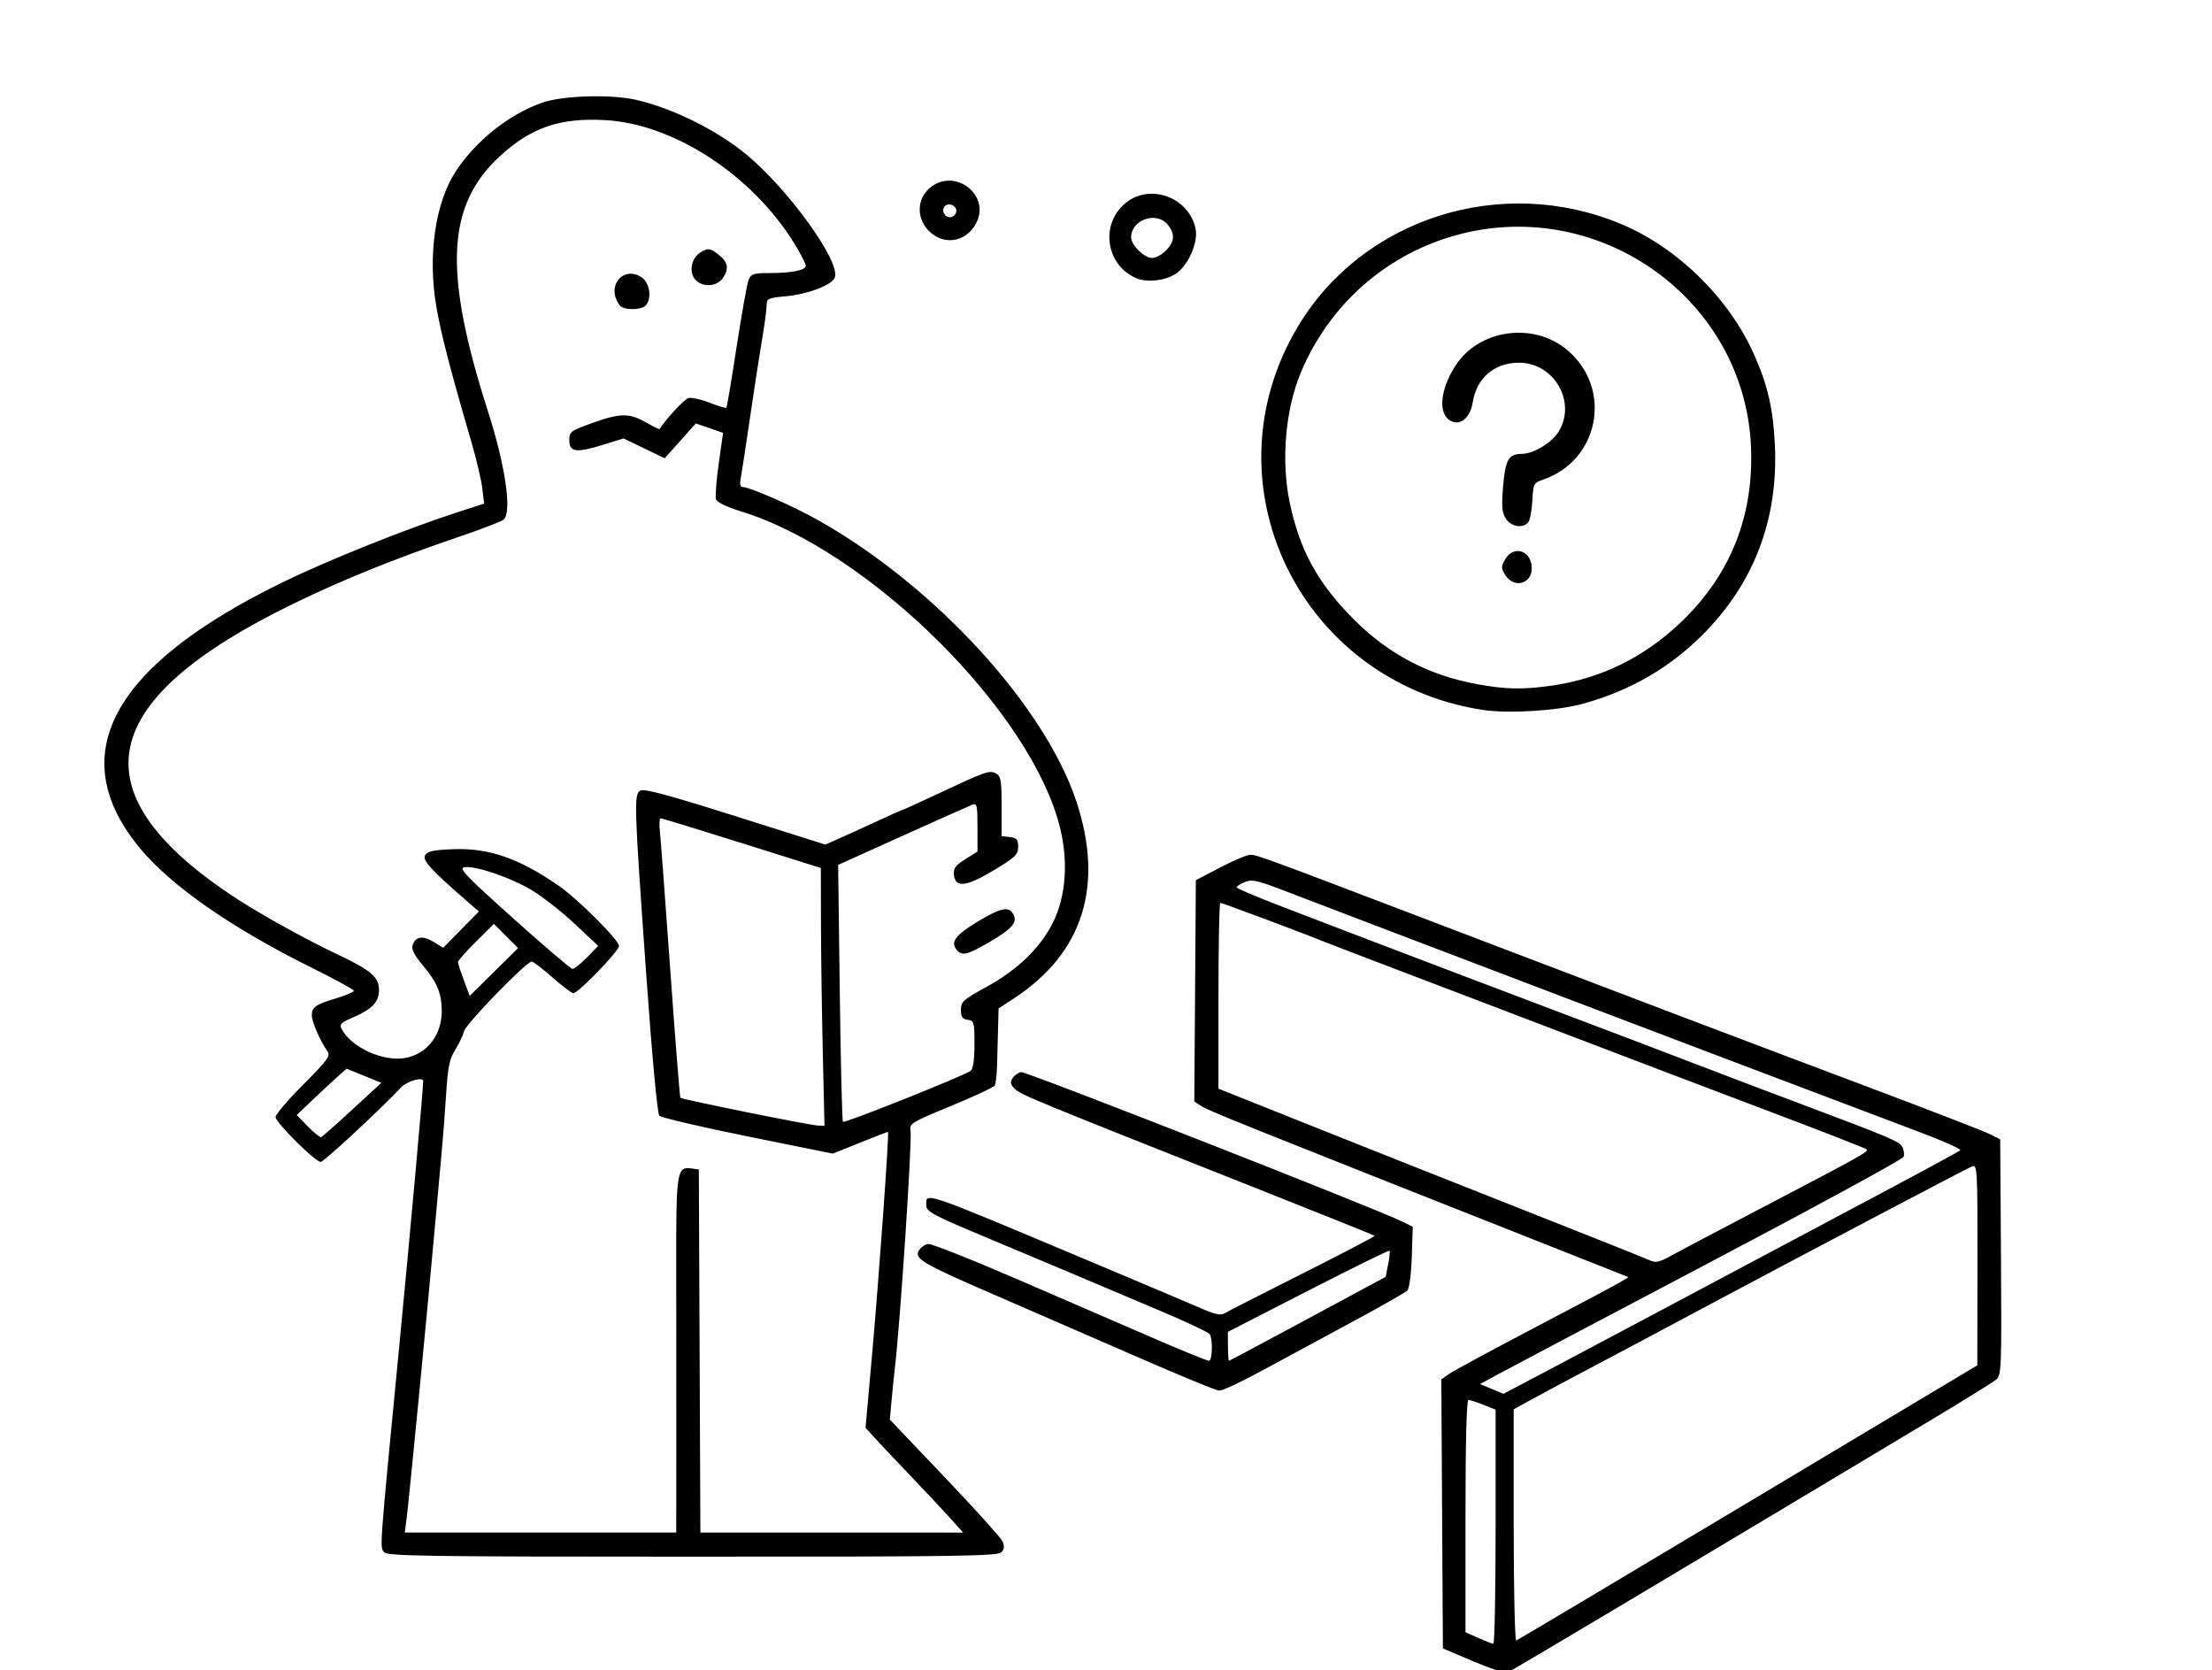<?xml version="1.0" encoding="UTF-8" standalone="no"?>
<!-- Created with Inkscape (http://www.inkscape.org/) -->

<svg
   xmlns:dc="http://purl.org/dc/elements/1.1/"
   xmlns:cc="http://creativecommons.org/ns#"
   xmlns:rdf="http://www.w3.org/1999/02/22-rdf-syntax-ns#"
   xmlns:svg="http://www.w3.org/2000/svg"
   xmlns="http://www.w3.org/2000/svg"
   xmlns:sodipodi="http://sodipodi.sourceforge.net/DTD/sodipodi-0.dtd"
   xmlns:inkscape="http://www.inkscape.org/namespaces/inkscape"
   width="734.286"
   height="554.286"
   id="svg3939"
   version="1.1"
   inkscape:version="0.48.4 r9939"
   sodipodi:docname="New document 14">
  <defs
     id="defs3941">
    <clipPath
       clipPathUnits="userSpaceOnUse"
       id="clipPath3922">
      <rect
         style="fill:#000000;fill-opacity:1;stroke:#000000;stroke-width:3;stroke-miterlimit:4;stroke-opacity:1;stroke-dasharray:none"
         id="rect3924"
         width="734.286"
         height="554.286"
         x="-1671.429"
         y="-687.638" />
    </clipPath>
  </defs>
  <sodipodi:namedview
     id="base"
     pagecolor="#ffffff"
     bordercolor="#666666"
     borderopacity="1.0"
     inkscape:pageopacity="0.0"
     inkscape:pageshadow="2"
     inkscape:zoom="0.35"
     inkscape:cx="367.14289"
     inkscape:cy="277.14286"
     inkscape:document-units="px"
     inkscape:current-layer="layer1"
     showgrid="false"
     fit-margin-top="0"
     fit-margin-left="0"
     fit-margin-right="0"
     fit-margin-bottom="0"
     inkscape:window-width="1920"
     inkscape:window-height="1056"
     inkscape:window-x="0"
     inkscape:window-y="24"
     inkscape:window-maximized="1" />
  <g
     inkscape:label="Layer 1"
     inkscape:groupmode="layer"
     id="layer1"
     transform="translate(-7.857,-255.219)">
    <path
       transform="translate(1679.286,942.857)"
       style="fill:#000000"
       d="m 11.866,-81.482 c -0.173,-0.146 -90.765,-0.552 -201.315,-0.903 -110.55,-0.351 -230.475,-0.859 -266.5,-1.129 -36.025,-0.27 -139.75,-0.72 -230.5,-0.999 -176.521,-0.544 -335.319,-1.203 -482,-1.998 -50.05,-0.272 -161.65,-0.725 -248,-1.007 -250.727,-0.82 -327.043,-1.421 -332.812,-2.621 -15.433,-3.21 -30.593,-15.821 -37.713,-31.373 -5.296,-11.566 -5.303,-11.721 -4.619,-95 0.348,-42.35 0.875,-154.85 1.171,-250 0.613,-196.864 0.823,-212.688 2.934,-220.492 4.873,-18.02 18.904,-33.172 36.272,-39.171 l 6.766,-2.337 61.5,0.022 c 100.155,0.036 492.696,1.508 529,1.983 18.425,0.241 112.25,0.682 208.5,0.98 96.25,0.298 198.4,0.754 227,1.014 28.6,0.26 138.175,0.707 243.5,0.994 105.325,0.286 221.65,0.739 258.5,1.007 36.85,0.267 142.375,0.736 234.5,1.042 180.569,0.599 203.701,0.883 210.843,2.588 20.207,4.824 37.128,21.685 41.746,41.598 1.401,6.041 1.5,33.742 0.967,271.25 -0.326,145.487 -0.833,268.231 -1.127,272.765 -0.527,8.146 -2.547,15.707 -5.97,22.344 -7.053,13.672 -22.6,25.63 -37.476,28.824 -4.035,0.866 -33.143,1.139 -110.168,1.031 -57.577,-0.081 -104.827,-0.266 -105,-0.411 z m 221.965,-5.723 c 18.163,-7.786 30.492,-23.38 33.052,-41.808 1.492,-10.735 2.654,-538.501 1.202,-546 -1.627,-8.405 -7.053,-18.826 -13.335,-25.612 -5.859,-6.328 -13.33,-10.957 -23.424,-14.513 -7.383,-2.601 -4.904,-2.564 -224.775,-3.315 -95.15,-0.325 -198.425,-0.802 -229.5,-1.062 -31.075,-0.259 -138.175,-0.708 -238,-0.997 -99.825,-0.289 -216.375,-0.74 -259,-1.001 -42.625,-0.262 -141.4,-0.712 -219.5,-1.002 -78.1,-0.289 -176.425,-0.738 -218.5,-0.998 -96.894,-0.597 -353.609,-1.551 -486,-1.806 l -101.5,-0.195 -7.338,3.23 c -13.293,5.85 -21.939,13.912 -28.122,26.218 -3.902,7.767 -5.015,14.084 -5.54,31.453 -0.251,8.305 -0.694,93.849 -0.984,190.099 -0.29,96.25 -0.812,211.225 -1.159,255.5 -0.566,72.099 -0.464,81.15 0.978,86.725 5.018,19.393 20.639,35.124 38.956,39.228 5.878,1.317 79.284,1.906 317.709,2.547 106.975,0.288 220.375,0.739 252,1.004 31.625,0.265 130.85,0.709 220.5,0.987 162.661,0.505 299.91,1.079 480.5,2.007 52.525,0.27 183.025,0.778 290,1.129 106.975,0.351 194.631,0.747 194.79,0.879 0.16,0.132 49.885,0.185 110.5,0.117 l 110.21,-0.124 6.28,-2.692 z m -779.794,-44.632 c -4.683,-2.022 -9.07,-4.04 -9.75,-4.485 -0.951,-0.622 -1.236,-11.055 -1.236,-45.182 l 0,-44.373 2.75,-1.887 c 1.512,-1.038 6.35,-3.744 10.75,-6.014 23.237,-11.989 46.633,-25.019 46.337,-25.808 -0.185,-0.493 -9.562,-4.546 -20.837,-9.007 -57.025,-22.561 -88.008,-34.793 -102.5,-40.464 -8.8,-3.444 -16.568,-6.702 -17.262,-7.241 -0.984,-0.764 -1.204,-9.148 -1,-38.097 l 0.262,-37.118 8,-4.216 c 4.4,-2.319 8.658,-4.231 9.463,-4.25 1.299,-0.03 65.231,24.067 179.537,67.673 20.9,7.973 43.85,16.715 51,19.427 7.15,2.712 14.012,5.357 15.25,5.877 2.658,1.117 2.457,-2.567 2.477,45.332 0.012,28.266 -0.244,35.076 -1.356,36.075 -0.754,0.677 -6.771,4.422 -13.371,8.322 -13.448,7.946 -33.66,20.065 -101.872,61.078 -25.779,15.5 -47.154,28.149 -47.5,28.109 -0.345,-0.041 -4.46,-1.728 -9.142,-3.75 z m 6.064,-14.426 c 0.028,-4.537 0.275,-22.018 0.549,-38.846 l 0.499,-30.595 -4.609,-1.76 c -2.535,-0.968 -4.799,-1.571 -5.03,-1.34 -0.467,0.467 -0.716,76.876 -0.251,77.318 0.479,0.457 7.229,3.303 8.043,3.392 0.412,0.045 0.773,-3.631 0.8,-8.168 z m 47.954,-17.324 c 21.723,-13.104 55.696,-33.561 75.496,-45.46 l 36,-21.635 0.168,-33.165 c 0.115,-22.672 -0.165,-33.165 -0.885,-33.165 -0.579,0 -10.105,4.89 -21.168,10.866 -11.063,5.976 -34.74,18.638 -52.615,28.138 -17.875,9.5 -34.75,18.493 -37.5,19.985 -16.434,8.918 -33.524,18.07 -36.86,19.738 l -3.861,1.93 -0.448,38.801 c -0.367,31.764 -0.21,38.71 0.865,38.297 0.722,-0.277 19.086,-11.225 40.809,-24.329 z m -6.051,-78.1 c 20.1,-10.769 39.696,-21.265 43.546,-23.325 3.85,-2.06 14.425,-7.718 23.5,-12.574 9.075,-4.856 20.1,-10.78 24.5,-13.166 4.4,-2.386 10.812,-5.767 14.25,-7.514 3.438,-1.747 6.25,-3.45 6.25,-3.785 0,-0.577 -48.305,-19.239 -125.5,-48.484 -19.25,-7.293 -48.275,-18.307 -64.5,-24.476 -48.65,-18.497 -44.106,-17.026 -47.35,-15.326 -1.554,0.814 -2.674,1.624 -2.488,1.799 0.186,0.175 20.813,8.066 45.838,17.536 47.875,18.116 104.617,39.692 146.5,55.704 13.75,5.257 25.788,10.241 26.75,11.077 2.046,1.776 2.277,4.538 0.5,5.973 -1.02,0.824 -41.57,22.558 -85.75,45.961 -15.677,8.305 -51.496,27.545 -51.866,27.861 -0.772,0.658 6.44,3.225 7.82,2.784 0.8,-0.256 17.9,-9.276 38,-20.045 z m 26.094,-30.115 c 6.901,-3.691 22.294,-11.884 34.206,-18.206 11.912,-6.322 21.34,-11.78 20.952,-12.13 -0.388,-0.35 -10.381,-4.331 -22.206,-8.847 -11.825,-4.516 -24.2,-9.257 -27.5,-10.536 -8.086,-3.133 -42.834,-16.34 -71,-26.984 -25.399,-9.599 -51.232,-19.405 -76.736,-29.129 -9.205,-3.509 -16.896,-6.381 -17.092,-6.381 -0.196,0 -0.385,13.98 -0.42,31.067 -0.057,28.045 0.097,31.125 1.592,31.662 5.113,1.837 111.112,43.72 128.656,50.835 7.15,2.9 13.9,5.292 15,5.315 1.1,0.024 7.647,-2.977 14.548,-6.669 z m -710.548,135.491 -10,-4.259 -0.26,-44.647 -0.26,-44.647 2.76,-1.904 c 1.518,-1.047 14.235,-7.915 28.26,-15.262 14.025,-7.347 26.768,-14.12 28.317,-15.052 l 2.817,-1.694 -18.317,-7.245 c -112.798,-44.614 -120.998,-47.904 -123.579,-49.585 l -2.262,-1.473 0.262,-36.719 0.262,-36.719 8,-4.182 c 4.4,-2.3 8.905,-4.213 10.011,-4.25 2.087,-0.07 4.193,0.704 64.489,23.711 61.908,23.622 100.95,38.432 140,53.108 20.625,7.751 39.075,14.886 41,15.855 l 3.5,1.762 0.262,39.083 c 0.243,36.271 0.135,39.192 -1.5,40.592 -0.969,0.83 -10.761,6.902 -21.762,13.495 -85.298,51.12 -139.325,83.318 -140.55,83.763 -0.797,0.289 -5.95,-1.39 -11.45,-3.733 z m 7.5,-44.594 0,-38.891 -4.02,-1.609 c -2.211,-0.885 -4.461,-1.609 -5,-1.609 -0.623,0 -0.98,14.044 -0.98,38.541 l 0,38.541 4.25,1.888 c 2.337,1.039 4.588,1.92 5,1.959 0.412,0.039 0.75,-17.43 0.75,-38.821 z m 83.814,-8.109 76.091,-45.5 0.047,-33.357 c 0.045,-31.362 -0.057,-33.318 -1.703,-32.703 -1.639,0.613 -61.269,32.015 -91.25,48.054 -13.722,7.341 -24.03,12.821 -39.75,21.132 -4.812,2.544 -11.562,6.166 -15,8.049 l -6.25,3.423 0,38.534 c 0,21.194 0.388,38.384 0.862,38.201 0.474,-0.183 35.103,-20.808 76.953,-45.833 z m -29.195,-63.597 c 28.534,-15.178 62.455,-33.219 75.38,-40.09 12.925,-6.871 23.829,-12.805 24.232,-13.185 0.403,-0.381 -5.672,-3.099 -13.5,-6.041 -18.789,-7.061 -92.104,-34.831 -111.732,-42.321 -32.522,-12.411 -50.149,-19.121 -69,-26.268 -10.725,-4.066 -24.225,-9.221 -30,-11.455 -9.084,-3.514 -10.871,-3.91 -13.25,-2.931 -1.512,0.622 -2.742,1.414 -2.732,1.759 0.01,0.346 6.872,3.253 15.25,6.461 8.378,3.208 18.607,7.127 22.732,8.709 15.01,5.756 50.986,19.417 71,26.96 11.275,4.249 29.95,11.35 41.5,15.778 11.55,4.429 28.2,10.752 37,14.052 29.463,11.049 32.525,12.345 33.511,14.189 0.54,1.009 0.73,2.492 0.421,3.295 -0.308,0.803 -29.669,16.787 -65.246,35.52 -35.577,18.733 -67.082,35.371 -70.011,36.975 l -5.325,2.915 3.825,1.586 c 2.104,0.872 3.88,1.609 3.946,1.637 0.066,0.028 23.466,-12.367 52,-27.545 z m 31.38,-32.924 c 35.535,-18.587 37.953,-19.928 37.206,-20.641 -0.388,-0.37 -15.781,-6.366 -34.206,-13.324 -18.425,-6.958 -42.725,-16.186 -54,-20.507 -11.275,-4.321 -36.025,-13.757 -55,-20.968 -18.975,-7.211 -35.572,-13.563 -36.883,-14.114 -4.793,-2.017 -33.914,-12.925 -34.506,-12.925 -0.336,0 -0.611,13.88 -0.611,30.844 l 0,30.844 32.75,13.069 c 18.012,7.188 49.4,19.637 69.75,27.664 20.35,8.027 38.35,15.204 40,15.949 2.748,1.241 3.42,1.124 8,-1.384 2.75,-1.506 15.125,-8.034 27.5,-14.507 z m 1006,122.899 c -15.94,-3.129 -28.461,-9 -35.845,-16.808 -4.102,-4.337 -6.309,-5.717 -12.806,-8.005 -12.822,-4.516 -19.264,-8.41 -27.349,-16.532 -14.094,-14.157 -18.989,-29.032 -20.533,-62.391 -1.23,-26.582 -2.542,-39.683 -4.911,-49.018 -1.336,-5.265 -2.872,-10.366 -3.414,-11.335 -0.879,-1.57 -1.041,-1.492 -1.495,0.724 -0.28,1.367 -1.249,9.011 -2.154,16.986 -2.83,24.935 -7.963,56.962 -13.141,82 -1.422,6.875 -2.645,12.994 -2.719,13.598 -0.074,0.604 10.666,9.951 23.866,20.771 23.133,18.962 26.276,22.254 23.705,24.826 -0.605,0.605 -28.903,0.915 -75.835,0.831 -101.502,-0.18 -109.316,-0.329 -110.436,-2.099 -0.517,-0.816 -0.91,-33.331 -0.919,-75.957 l -0.015,-74.529 -7.758,-1.221 c -4.267,-0.671 -8.592,-1.221 -9.611,-1.221 -2.055,0 -4.445,-1.917 -29.075,-23.321 -9.38,-8.151 -17.18,-15.576 -17.332,-16.5 -0.152,-0.924 1.535,-7.058 3.75,-13.632 2.215,-6.574 4.027,-12.585 4.027,-13.357 0,-0.772 -4.162,-5.79 -9.25,-11.15 -19.43,-20.473 -24.324,-38.741 -15.367,-57.363 6.621,-13.766 21.044,-25.883 45.117,-37.907 18.068,-9.024 49.446,-19.995 68.357,-23.901 6.1,-1.26 6.154,-1.301 5.659,-4.32 -0.275,-1.677 -1.414,-10.248 -2.532,-19.048 -3.01,-23.69 -2.568,-22.204 -6.827,-22.971 -6.867,-1.236 -11.228,-2.867 -13.639,-5.101 -2.182,-2.022 -2.311,-2.597 -1.367,-6.081 1.849,-6.82 8.682,-19.67 14.009,-26.348 10.954,-13.728 25.71,-23.794 40.3,-27.49 13.01,-3.296 29.034,-1.34 42.54,5.194 9.218,4.459 20.519,15.227 24.016,22.884 2.028,4.44 2.844,5.228 6.404,6.183 5.001,1.343 12.01,7.185 14.499,12.086 2.137,4.208 4.36,14.081 3.898,17.306 -0.269,1.876 1.71,3.414 13.223,10.271 35.144,20.934 56.428,39.774 67.303,59.573 16.298,29.672 1.798,57.546 -38.217,73.463 -8.708,3.464 -30.233,9.509 -33.983,9.544 -4.026,0.037 -4.161,0.714 -5.68,28.485 -0.331,6.05 -1.246,18.552 -2.033,27.782 l -1.432,16.782 2.623,5.177 c 6.75,13.32 9.773,27.618 10.839,51.258 1.366,30.281 2.177,38.723 4.697,48.893 3.749,15.125 11.327,26.505 22.512,33.806 5.428,3.543 18.073,9.801 19.805,9.801 0.189,0 0.315,-1.913 0.279,-4.251 -0.12,-7.924 4.642,-13.353 15.245,-17.381 6.53,-2.481 31.941,-2.524 41,-0.07 8.653,2.344 14.849,6.294 17.296,11.026 3.932,7.605 -0.759,14.451 -12.941,18.886 -6.924,2.521 -28.36,3.597 -39.855,2.001 -3.85,-0.535 -7.135,-0.853 -7.3,-0.707 -1.129,0.994 13.571,8.992 20.672,11.248 7.627,2.423 10.138,2.735 21.629,2.69 23.996,-0.094 43.373,-7.297 57.59,-21.408 9.942,-9.868 13.124,-16.261 13.717,-27.561 0.858,-16.351 -3.972,-24.918 -27.039,-47.959 -18.997,-18.975 -25.131,-27.318 -29.606,-40.267 -4.055,-11.734 -2.295,-26.738 4.376,-37.305 1.355,-2.146 2.463,-4.135 2.463,-4.421 0,-0.286 -6.718,-0.52 -14.929,-0.52 -12.305,0 -15.208,-0.279 -16.517,-1.588 -1.423,-1.423 -1.578,-9.067 -1.493,-73.641 0.057,-43.086 0.479,-73.062 1.05,-74.564 l 0.955,-2.511 121.717,0.712 c 91.945,0.538 122.005,1.003 122.897,1.902 0.872,0.879 1.365,20.321 1.89,74.418 0.597,61.538 0.49,73.494 -0.669,74.891 -1.277,1.538 -9.047,1.608 -104.39,0.934 l -103.011,-0.728 -3.262,5.405 c -5.597,9.275 -7.507,16.138 -7.034,25.27 0.759,14.653 7.113,24.817 30.177,48.274 24.467,24.884 28.118,31.347 28.118,49.781 0,10.831 -0.079,11.214 -3.892,18.926 -10.928,22.105 -38.206,36.881 -70.108,37.976 -6.6,0.227 -13.125,0.191 -14.5,-0.079 z m -182.758,-74.492 c 0.24,-57.957 0.376,-62.242 2.008,-63.271 1.276,-0.805 2.224,-0.805 3.5,0 1.631,1.029 1.767,5.313 2.008,63.245 l 0.258,62.141 41.707,0 c 35.121,0 41.475,-0.214 40.242,-1.354 -0.805,-0.744 -10.127,-8.421 -20.714,-17.06 -10.588,-8.639 -19.25,-16.283 -19.25,-16.988 0,-0.705 1.381,-7.766 3.068,-15.69 6.374,-29.936 12.336,-68.495 15.489,-100.173 l 1.669,-16.765 -3.242,-5.35 c -1.783,-2.942 -8.577,-11.823 -15.096,-19.735 -37.512,-45.52 -49.467,-66.951 -51.429,-92.194 -0.77,-9.909 1.286,-21.211 5.529,-30.397 l 2.867,-6.206 -2.177,-0.69 c -4.1,-1.3 -9.749,-5.469 -11.767,-8.683 -1.592,-2.536 -1.945,-4.512 -1.673,-9.363 0.286,-5.1 0.979,-7.102 4.062,-11.746 6.932,-10.44 17.777,-15.875 27.028,-13.545 5.821,1.466 10.064,-0.367 13.969,-6.033 2.353,-3.413 2.132,-6.276 -0.686,-8.924 -8.601,-8.08 -3.733,-29.9 8.597,-38.536 l 2.276,-1.594 -2.366,-4.459 c -5.006,-9.436 -17.921,-18.665 -30.82,-22.025 -7.146,-1.861 -20.211,-1.903 -26.797,-0.086 -17.746,4.898 -33.376,18.019 -42.4,35.596 -5.935,11.559 -5.934,11.553 -0.685,12.874 2.459,0.619 5.959,1.133 7.777,1.141 5.528,0.026 5.933,0.796 7.681,14.62 l 1.626,12.865 4,0.336 c 7.436,0.625 18.613,-1.804 27,-5.867 10.033,-4.86 16.102,-10.096 22.019,-18.997 4.709,-7.083 7.029,-8.427 9.47,-5.485 1.825,2.198 0.624,5.244 -5.011,12.707 -8.62,11.417 -22.01,20.453 -35.004,23.619 -2.489,0.607 -8.278,1.416 -12.865,1.798 l -8.339,0.695 0.561,4.097 c 0.309,2.253 0.868,7.088 1.242,10.743 0.778,7.59 0.404,8.052 -7.574,9.357 -15.307,2.505 -50.972,14.569 -69.5,23.509 -43.883,21.175 -56.669,45.13 -38.549,72.221 5.221,7.806 18.419,21.16 27.016,27.337 4.161,2.989 5.082,4.172 4.836,6.21 -0.52,4.313 -3.028,4.912 -7.211,1.722 -2.132,-1.626 -4.037,-2.43 -4.52,-1.907 -0.459,0.497 -2.153,5.193 -3.764,10.435 l -2.93,9.531 17.859,15.337 c 9.822,8.435 18.012,15.171 18.199,14.969 0.316,-0.342 11.57,-35.052 20.709,-63.868 2.18,-6.875 4.384,-13.522 4.897,-14.771 0.842,-2.05 -0.731,-3.9 -16.151,-19 -9.396,-9.201 -17.406,-16.851 -17.799,-17 -0.393,-0.149 -1.506,2.242 -2.474,5.312 l -1.76,5.582 4.624,4.07 c 3.622,3.188 4.558,4.638 4.321,6.688 -0.693,5.974 -6.013,3.313 -20.094,-10.052 -3.432,-3.257 -3.734,-3.916 -2.691,-5.865 0.954,-1.782 1.792,-2.095 4.449,-1.664 l 3.274,0.531 2.38,-7.514 c 2.372,-7.491 4.619,-10.155 7.262,-8.611 0.746,0.436 10.434,9.63 21.53,20.432 l 20.174,19.64 22.707,0.611 c 12.489,0.336 27.432,0.948 33.207,1.36 10.429,0.744 10.502,0.767 10.81,3.429 0.17,1.474 -0.809,5.524 -2.177,9 -1.368,3.476 -9.262,24.448 -17.544,46.606 -8.281,22.157 -15.53,41.17 -16.108,42.25 -1.32,2.467 -3.025,2.465 -19.981,-0.018 -7.425,-1.087 -14.062,-1.986 -14.75,-1.997 -0.989,-0.017 -1.25,14.92 -1.25,71.405 l 0,71.426 36.492,0.101 36.492,0.101 0.258,-62.168 z m -125.766,-173.023 c -8.828,-8.476 -10.566,-12.064 -6.472,-13.364 2.315,-0.735 4.614,0.884 13.745,9.681 6.222,5.994 7.335,8.335 5.05,10.621 -2.176,2.176 -3.76,1.284 -12.323,-6.938 z m 109.724,-161.062 c -1.793,-1.793 -1.448,-6.266 0.629,-8.145 3.816,-3.454 9.171,-0.992 9.171,4.216 0,3.564 -1.678,5.129 -5.5,5.129 -1.705,0 -3.64,-0.54 -4.3,-1.2 z m -18.874,-6.196 c -2.424,-2.085 -2.658,-2.753 -1.806,-5.146 0.539,-1.513 1.743,-3.23 2.677,-3.816 2.618,-1.643 7.084,0.373 8.265,3.73 0.876,2.492 0.659,3.127 -1.788,5.232 -1.532,1.318 -3.185,2.396 -3.674,2.396 -0.489,0 -2.142,-1.078 -3.674,-2.396 z m 227.812,389.038 c 7.003,-1.648 11.889,-4.436 13.826,-7.888 1.387,-2.471 1.321,-2.821 -0.99,-5.287 -5.319,-5.676 -19.845,-9.018 -35.475,-8.16 -17.811,0.977 -25.562,5.095 -25.68,13.643 -0.032,2.317 0.346,4.617 0.841,5.111 3.205,3.205 37.018,5.043 47.478,2.581 z M -292.47,-365.789 c 8.936,-23.802 15.971,-43.435 15.634,-43.63 -0.337,-0.195 -13.485,-0.679 -29.217,-1.075 -27.272,-0.687 -28.639,-0.634 -29.341,1.13 -3.134,7.871 -25.284,78.977 -24.744,79.435 0.379,0.321 11.04,2.062 23.69,3.869 12.65,1.807 23.206,3.476 23.459,3.708 0.252,0.233 1.317,0.292 2.366,0.131 1.535,-0.235 5.084,-8.754 18.154,-43.568 z m 99.371,-7.474 c 0.65,-10.588 1.469,-24.98 1.82,-31.984 0.494,-9.868 0.997,-13.036 2.234,-14.077 0.878,-0.739 6.096,-2.15 11.597,-3.136 25.526,-4.575 49.378,-15.655 60.224,-27.978 14.988,-17.027 11.607,-38.114 -9.779,-60.974 -11.487,-12.279 -35.189,-29.875 -55.114,-40.913 l -6.668,-3.694 -1.719,5.253 c -0.945,2.889 -2.557,6.923 -3.582,8.964 -1.025,2.041 -1.863,3.912 -1.863,4.158 0,0.246 2.028,1.727 4.507,3.29 4.904,3.092 6.333,5.624 4.453,7.89 -1.785,2.151 -4.513,1.776 -9.081,-1.246 -3.484,-2.306 -4.202,-2.477 -4.929,-1.177 -0.468,0.837 -2.831,4.21 -5.251,7.497 l -4.399,5.976 6.1,3.342 c 23.204,12.713 39.6,26.84 39.6,34.122 0,5.399 -10.662,10.868 -12.393,6.357 -1.131,-2.949 -0.614,-4.35 2.143,-5.809 l 2.75,-1.454 -5.133,-4.968 c -7.026,-6.8 -28.05,-20.84 -36.086,-24.098 -3.024,-1.226 -3.458,-1.116 -7.153,1.81 -6.301,4.991 -16.062,9.077 -23.296,9.753 -6.46,0.603 -6.474,0.612 -9.025,5.226 -4.473,8.093 -6.148,14.871 -6.208,25.122 -0.139,23.565 10.063,44.596 38.805,80 6.921,8.525 15.399,19.207 18.84,23.737 3.441,4.53 6.519,8.243 6.84,8.25 0.321,0.007 1.116,-8.649 1.766,-19.237 z m 262.15,-5.75 0,-24 -13,0 -13,0 0,23.333 c 0,12.833 0.3,23.633 0.667,24 0.367,0.367 6.217,0.667 13,0.667 l 12.333,0 0,-24 z m 89,-8.952 0,-32.952 -16.25,-0.298 c -8.938,-0.164 -61.362,-0.453 -116.5,-0.643 l -100.25,-0.346 0,33.096 0,33.096 40.5,0 40.5,0 0,-25.878 c 0,-21.627 0.243,-26.079 1.48,-27.106 1.143,-0.949 8.829,-1.064 33.75,-0.507 17.748,0.397 32.607,0.921 33.02,1.165 0.412,0.244 0.75,12.342 0.75,26.885 l 0,26.441 41.5,0 41.5,0 0,-32.952 z m -121,7.952 0,-24 -12.5,0 -12.5,0 0,24 0,24 12.5,0 12.5,0 0,-24 z m 120.16,-78.725 c -0.197,-17.476 -0.452,-31.876 -0.567,-31.999 -0.115,-0.124 -52.26,-0.532 -115.877,-0.908 l -115.668,-0.683 -0.018,32.152 -0.018,32.152 86.244,0.256 c 47.434,0.141 99.748,0.379 116.253,0.53 l 30.009,0.275 -0.357,-31.775 z m -80.647,9.975 c 3.749,-9.027 8.459,-22.093 8.472,-23.5 0.014,-1.573 1.283,-1.75 12.515,-1.75 10.112,0 12.5,0.27 12.5,1.415 0,0.778 2.181,6.853 4.846,13.5 l 4.846,12.085 -9.276,0 c -8.859,0 -9.291,-0.101 -9.596,-2.25 -0.277,-1.953 -0.914,-2.25 -4.82,-2.25 -3.905,0 -4.542,0.297 -4.82,2.25 -0.299,2.106 -0.802,2.25 -7.857,2.25 -6.789,0 -7.465,-0.174 -6.811,-1.75 z m 20.93,-10.5 c -0.784,-2.55 -1.275,-3.27 -1.819,-2.667 -0.207,0.229 -0.687,1.429 -1.067,2.667 -0.568,1.847 -0.309,2.25 1.443,2.25 1.752,0 2.011,-0.403 1.443,-2.25 z m -132.641,-3.748 0.303,-14.002 8.947,0 8.947,0 0,14 0,14 -9.25,0.002 -9.25,0.002 0.303,-14.002 z m 27,0 0.303,-14.002 8.78,0 8.779,0 -0.448,5.75 -0.448,5.75 2.956,-4.021 c 1.626,-2.211 3.176,-4.681 3.445,-5.488 0.381,-1.143 2.487,-1.473 9.529,-1.491 l 9.04,-0.024 -2.565,3.512 c -1.411,1.932 -3.378,4.442 -4.372,5.579 -1.766,2.02 -1.686,2.251 3.577,10.25 l 5.384,8.183 -10.132,-10e-4 -10.132,-10e-4 -2.97,-5.249 c -3.14,-5.551 -4.128,-4.997 -3.327,1.868 l 0.395,3.383 -9.049,0.002 -9.049,0.002 0.303,-14.002 z m 48.888,0.749 c 0.105,-7.288 0.442,-13.363 0.75,-13.5 0.308,-0.138 7.239,-0.25 15.401,-0.25 l 14.842,0 0.068,4.487 c 0.059,3.926 -0.145,4.373 -1.635,3.575 -2.267,-1.213 -12.69,-0.844 -12.353,0.438 0.145,0.55 2.732,0.963 5.75,0.919 l 5.487,-0.081 0,3.907 0,3.907 -4.25,-0.168 c -7.207,-0.285 -8.279,-0.112 -7.029,1.139 0.695,0.695 3.624,0.962 7.7,0.703 l 6.579,-0.419 0,4.297 0,4.297 -15.75,1.4e-4 -15.75,1.3e-4 0.19,-13.25 z m -280.19,-42.862 c 4.129,-1.136 14.5,-6.858 14.5,-8.001 0,-0.355 -1.361,-1.209 -3.024,-1.898 -3.719,-1.541 -5.136,-3.823 -3.856,-6.214 1.225,-2.289 3.623,-2.243 9.269,0.177 l 4.555,1.952 3.359,-4.202 c 5.622,-7.035 8.144,-11.054 7.146,-11.39 -0.522,-0.176 -2.44,-1.229 -4.263,-2.341 -2.649,-1.615 -3.251,-2.568 -3,-4.746 0.409,-3.548 3.704,-4.079 8.342,-1.342 l 3.446,2.033 1.115,-2.084 c 0.613,-1.146 2.211,-5.29 3.551,-9.209 2.259,-6.607 2.312,-7.198 0.736,-8.125 -2.515,-1.48 -5.376,-4.368 -5.376,-5.429 0,-2.126 3.333,-4.205 5.764,-3.594 2.391,0.6 2.453,0.49 1.777,-3.178 -0.917,-4.978 -4.39,-11.141 -7.628,-13.534 -1.423,-1.052 -4.483,-2.166 -6.801,-2.477 -3.682,-0.494 -4.598,-0.2 -7.255,2.323 -4.937,4.689 -7.243,10.08 -7.304,17.07 -0.048,5.542 0.257,6.506 2.946,9.316 2.567,2.682 3,3.904 3,8.47 0,7.164 -4.015,12.872 -11.937,16.971 -5.496,2.844 -5.869,2.899 -11.58,1.719 -7.178,-1.483 -10.767,-0.307 -16.465,5.392 -6.557,6.557 -8.611,13.916 -5.123,18.359 3.446,4.39 15.425,6.368 24.106,3.98 z m -1304.513,332.596 c -1.418,-1.709 -1.524,-0.268 4.984,-67.484 3.535,-36.507 8.029,-86.216 8.029,-88.809 0,-1.618 -5.436,-0.009 -7.5,2.22 -6.11,6.599 -25.508,24.589 -26.514,24.589 -1.798,0 -14.986,-13.108 -14.986,-14.895 0,-0.862 4.158,-5.742 9.239,-10.845 8.107,-8.141 9.085,-9.491 7.979,-11.019 -2.323,-3.209 -5.174,-9.72 -5.196,-11.869 -0.028,-2.738 1.219,-3.607 8.228,-5.732 3.163,-0.959 5.75,-2.06 5.75,-2.447 0,-0.387 -6.345,-3.852 -14.099,-7.699 -26.445,-13.12 -46.44,-27.021 -56.835,-39.512 -25.68,-30.858 -9.742,-60.573 47.434,-88.435 14.919,-7.27 40.946,-17.69 57.859,-23.164 l 8.859,-2.867 -0.598,-5.091 c -0.329,-2.8 -1.972,-9.779 -3.651,-15.508 -6.856,-23.396 -10.092,-35.888 -11.623,-44.874 -2.899,-17.008 -0.301,-34.672 6.624,-45.038 6.793,-10.168 17.579,-18.698 28.53,-22.559 6.762,-2.385 22.998,-2.854 31.345,-0.905 11.845,2.765 26.067,9.749 35.778,17.569 14.127,11.377 32.05,36.09 30.017,41.388 -0.947,2.467 -8.867,5.506 -16.113,6.183 -6.103,0.57 -6.526,0.769 -6.526,3.071 0,1.354 -0.666,6.352 -1.48,11.105 -0.814,4.754 -2.629,16.518 -4.035,26.143 -1.405,9.625 -2.8,18.738 -3.1,20.25 -0.344,1.736 -0.116,2.75 0.618,2.75 2.411,0 16.736,6.29 25.23,11.078 38.649,21.787 75.162,61.619 85.644,93.427 9.19,27.889 2.135,50.158 -20.627,65.108 l -5.25,3.448 -0.171,6.719 c -0.094,3.696 -0.24,9.223 -0.326,12.283 -0.085,3.06 -0.445,6.032 -0.799,6.604 -0.354,0.573 -6.889,3.613 -14.522,6.757 -13.112,5.4 -13.853,5.852 -13.406,8.191 0.596,3.117 -3.462,64.319 -5.263,79.385 -0.23,1.925 -0.687,6.425 -1.016,10 l -0.597,6.5 18.09,19 c 9.95,10.45 18.588,19.999 19.196,21.22 0.835,1.676 0.794,2.595 -0.164,3.75 -1.124,1.354 -12.869,1.53 -102.525,1.53 -89.26,0 -101.404,-0.18 -102.513,-1.516 z m 97.041,-35.734 c 0.015,-16.087 0,-42.535 -0.026,-58.773 -0.059,-31.929 0.185,-33.51 5.055,-32.822 l 2.444,0.345 0.258,60.25 0.258,60.25 43.62,0 43.62,0 -4.282,-4.75 c -2.355,-2.612 -8.375,-9.031 -13.377,-14.264 -5.003,-5.233 -10.369,-10.92 -11.926,-12.639 l -2.831,-3.125 2.175,-24.361 c 2.317,-25.952 5.741,-73.861 5.278,-73.861 -0.153,0 -4.344,1.627 -9.313,3.616 l -9.036,3.616 -28.221,-5.708 c -15.522,-3.139 -28.72,-6.229 -29.33,-6.866 -0.672,-0.703 -2.422,-19.656 -4.446,-48.159 -3.923,-55.256 -4.022,-58.385 -1.883,-59.754 1.152,-0.737 9.422,1.485 31.495,8.464 l 29.933,9.463 5.005,-2.218 c 2.753,-1.22 8.525,-3.846 12.828,-5.837 4.303,-1.99 7.974,-3.618 8.158,-3.618 0.184,0 4.764,-2.08 10.177,-4.621 17.208,-8.079 18.3,-8.472 20.416,-7.34 1.703,0.911 1.927,2.18 1.927,10.929 l 0,9.898 2.75,0.316 c 2.299,0.265 2.75,0.795 2.75,3.232 0,2.577 -0.93,3.475 -8,7.73 -9.155,5.509 -12.814,5.965 -13.311,1.656 -0.256,-2.219 0.41,-3.154 3.75,-5.263 l 4.061,-2.564 0,-8.094 c 0,-7.298 -0.172,-8.028 -1.75,-7.423 -0.963,0.369 -11.37,5.012 -23.128,10.318 l -21.378,9.646 0.542,42.37 c 0.298,23.304 0.772,42.6 1.053,42.882 0.564,0.564 40.406,-15.339 42.41,-16.927 0.809,-0.641 1.25,-3.748 1.25,-8.799 0,-7.336 -0.136,-7.827 -2.25,-8.128 -1.759,-0.25 -2.25,-0.97 -2.25,-3.301 0,-2.705 0.768,-3.401 8.281,-7.5 10.562,-5.763 18.154,-13.11 22.345,-21.623 4.145,-8.419 5.032,-19.616 2.432,-30.679 -9.107,-38.742 -63.39,-92.674 -106.44,-105.75 -4.101,-1.246 -7.537,-2.895 -7.877,-3.781 -0.332,-0.865 0.051,-6.203 0.85,-11.863 l 1.453,-10.291 -4.522,-1.563 -4.522,-1.563 -5.167,5.779 -5.167,5.779 -6.833,-3.291 -6.833,-3.291 -6.817,2.118 c -8.871,2.757 -11.183,2.446 -11.183,-1.503 0,-2.828 0.431,-3.154 7.5,-5.687 9.416,-3.374 12.396,-3.42 17.893,-0.277 2.416,1.381 4.47,2.388 4.564,2.238 1.955,-3.13 8.174,-9.839 9.516,-10.265 0.988,-0.314 4.157,0.36 7.042,1.497 2.885,1.137 5.413,1.899 5.619,1.694 0.205,-0.205 1.745,-9.334 3.422,-20.287 1.677,-10.952 3.466,-20.926 3.975,-22.163 0.813,-1.974 1.649,-2.25 6.823,-2.25 7.538,0 12.146,-0.927 12.146,-2.444 0,-0.657 -1.688,-3.938 -3.75,-7.292 -14.011,-22.783 -40.063,-39.783 -62.875,-41.026 -14.964,-0.816 -24.461,2.418 -34.771,11.841 -17.911,16.37 -18.974,38.448 -4.082,84.869 5.789,18.047 8.019,33.529 5.169,35.895 -0.721,0.598 -7.133,3.07 -14.25,5.492 -22.032,7.5 -39.286,14.471 -55.94,22.6 -64.799,31.631 -71.417,61.883 -21,95.992 8.884,6.01 24.371,14.669 36.585,20.453 10.668,5.053 13.248,7.316 13.248,11.62 0,3.858 -2.313,6.315 -8.421,8.942 -4.31,1.854 -4.816,2.37 -3.935,4.014 3.232,6.039 13.622,10.794 20.9,9.564 7.452,-1.259 12.452,-7.775 12.287,-16.012 -0.115,-5.707 -1.595,-9.181 -6.293,-14.765 -2.775,-3.298 -3.816,-5.34 -3.398,-6.658 0.923,-2.908 3.421,-3.314 6.954,-1.131 l 3.201,1.979 5.936,-6.028 5.936,-6.028 -3,-2.593 c -12.81,-11.072 -15.903,-14.423 -14.853,-16.093 0.834,-1.326 2.879,-1.756 9.458,-1.989 11.782,-0.417 21.59,2.991 34.862,12.117 6.299,4.331 20.032,18.04 20.032,19.998 0,1.704 -13.522,15.683 -15.171,15.683 -0.53,0 -3.647,-2.362 -6.927,-5.25 -3.28,-2.888 -6.376,-5.25 -6.879,-5.25 -1.788,0 -21.845,20.656 -22.468,23.14 -0.349,1.39 -1.674,4.177 -2.944,6.193 -1.893,3.004 -2.434,5.655 -2.994,14.667 -0.376,6.05 -1.112,15.5 -1.635,21 -0.523,5.5 -1.651,17.875 -2.506,27.5 -2.104,23.672 -8.31,87.475 -9.023,92.75 l -0.574,4.25 45.061,0 45.061,0 0.028,-29.25 z m 93.012,-164.202 c -2.089,-2.517 -0.281,-4.917 7.005,-9.298 7.68,-4.618 10.332,-5.185 11.821,-2.526 1.519,2.714 -0.283,4.847 -7.807,9.242 -7.522,4.393 -9.191,4.784 -11.019,2.582 z m -111.762,-213.798 c -4.727,-6.109 0.955,-13.448 7.23,-9.337 2.744,1.798 3.487,7.193 1.293,9.387 -1.576,1.576 -7.29,1.543 -8.522,-0.05 z m 25.24,-8.375 c -2.491,-2.491 -1.586,-7.494 1.687,-9.323 2.495,-1.394 2.92,-1.349 5.5,0.575 3.44,2.566 3.947,4.731 1.856,7.923 -1.898,2.896 -6.547,3.321 -9.042,0.825 z m -114.045,275.245 9.638,-8.88 -5.774,-2.347 -5.774,-2.347 -3.031,2.709 c -1.667,1.49 -5.392,4.95 -8.277,7.689 l -5.246,4.98 3.711,3.8 c 2.041,2.09 4.027,3.682 4.413,3.538 0.387,-0.144 5.04,-4.258 10.341,-9.142 z m 156.178,-18.869 c -0.307,-13.338 -0.579,-32.587 -0.604,-42.776 l -0.047,-18.526 -26.25,-8.266 c -14.438,-4.546 -26.564,-8.247 -26.947,-8.224 -0.383,0.023 -0.488,1.955 -0.233,4.292 0.255,2.337 1.811,23.117 3.458,46.178 1.647,23.06 3.152,42.085 3.345,42.278 0.542,0.542 42.826,9.096 45.482,9.201 l 2.354,0.093 -0.558,-24.25 z m -105.168,-38.737 -4.014,-4.014 -5.985,5.933 c -3.292,3.263 -5.971,6.301 -5.955,6.75 0.017,0.45 0.901,3.157 1.967,6.017 l 1.937,5.199 8.032,-7.936 8.032,-7.936 -4.014,-4.014 z m 26.866,7.141 3.756,-3.846 -7.895,-7.404 c -4.343,-4.072 -10.779,-9.106 -14.303,-11.186 -7.099,-4.19 -18.428,-8.042 -22.181,-7.542 -2.084,0.278 0.212,2.692 16.173,17.006 10.231,9.175 19.072,16.713 19.648,16.75 0.576,0.037 2.737,-1.663 4.803,-3.778 z m 767.577,114.687 c -43.685,-18.721 -79.99,-34.499 -80.677,-35.062 -1.989,-1.628 -1.516,-5.559 0.754,-6.28 1.379,-0.438 23.468,8.575 70.75,28.865 37.81,16.226 72.458,31.09 76.996,33.031 l 8.25,3.529 -0.025,-5.212 -0.025,-5.212 -45.725,-18.902 c -25.149,-10.396 -54.95,-22.719 -66.225,-27.383 -11.275,-4.665 -21.124,-9.061 -21.887,-9.77 -1.736,-1.614 -0.752,-4.444 1.544,-4.444 1.857,0 7.798,2.411 81.342,33.014 26.675,11.1 49.92,20.65 51.656,21.223 2.785,0.919 3.9,0.628 9.5,-2.481 3.489,-1.937 15.09,-7.91 25.78,-13.273 l 19.436,-9.751 -9.436,-3.72 c -5.19,-2.046 -16.636,-6.538 -25.436,-9.982 -33.544,-13.13 -112.197,-44.179 -116.5,-45.99 -5.344,-2.249 -6.963,-4.289 -5.388,-6.789 0.606,-0.963 1.759,-1.88 2.562,-2.038 0.803,-0.158 20.105,7.106 42.893,16.143 63.273,25.092 88.97,35.248 105.933,41.867 8.525,3.326 16.048,6.48 16.717,7.009 1.782,1.406 0.533,19.677 -1.505,22.02 -0.837,0.963 -1.825,1.75 -2.195,1.75 -0.37,0 -9.638,4.86 -20.595,10.799 -10.957,5.94 -24.23,13.112 -29.494,15.939 l -9.573,5.14 -79.427,-34.039 z m 109.136,9.068 25.937,-14.092 0,-3.908 c 0,-2.15 -0.273,-3.908 -0.606,-3.908 -0.333,0 -12.25,5.963 -26.482,13.25 l -25.876,13.25 -0.018,4.75 c -0.01,2.612 0.235,4.75 0.545,4.75 0.31,0 12.235,-6.341 26.5,-14.092 z m -693.063,9.22 c -13.475,-5.884 -34.787,-15.15 -47.36,-20.592 -25.158,-10.889 -27.751,-12.405 -26.037,-15.224 0.606,-0.997 1.956,-1.94 3,-2.095 1.044,-0.156 14.498,5.169 29.898,11.833 15.4,6.663 35.712,15.453 45.137,19.533 9.425,4.08 17.61,7.417 18.187,7.417 1.136,0 1.364,-7.077 0.285,-8.823 -0.362,-0.586 -7.172,-3.829 -15.134,-7.207 -26.515,-11.25 -39.309,-16.647 -59.226,-24.983 -17.753,-7.431 -19.75,-8.505 -19.75,-10.627 0,-4.37 -1.913,-5.022 53,18.052 17.875,7.511 35.165,14.826 38.422,16.255 4.363,1.915 6.348,2.332 7.542,1.587 0.891,-0.556 12.553,-6.503 25.914,-13.214 13.362,-6.711 24.142,-12.354 23.956,-12.54 -0.186,-0.186 -18.112,-7.381 -39.836,-15.988 -72.733,-28.819 -77.489,-30.774 -79.484,-32.661 -1.563,-1.479 -1.753,-2.249 -0.893,-3.615 0.601,-0.955 1.867,-1.888 2.813,-2.074 1.529,-0.301 117.812,45.291 126.566,49.623 l 3.5,1.732 -0.333,9.992 c -0.194,5.828 -0.819,10.486 -1.5,11.177 -0.642,0.652 -9.042,5.428 -18.667,10.614 -9.625,5.186 -23.006,12.415 -29.737,16.065 -6.73,3.65 -13.03,6.597 -14,6.549 -0.97,-0.048 -12.788,-4.901 -26.263,-10.785 z m 55.627,-13.061 25.872,-13.933 0.827,-4.157 c 0.455,-2.286 0.658,-4.326 0.452,-4.531 -0.206,-0.206 -12.364,5.772 -27.018,13.285 l -26.643,13.659 0.037,4.805 c 0.021,2.643 0.164,4.805 0.319,4.805 0.155,0 11.924,-6.27 26.154,-13.933 z m 57.911,-202.114 c -60.663,-9.506 -92.278,-75.198 -61.199,-127.162 21.593,-36.104 67.728,-50.704 107.465,-34.008 18.596,7.813 35.65,24.55 43.941,43.123 4.564,10.224 6.394,18.138 6.957,30.094 1.173,24.889 -7.032,46.239 -24.364,63.403 -10.937,10.83 -23.882,18.247 -39.306,22.521 -8.573,2.376 -24.95,3.368 -33.492,2.029 z m 22.857,-8.002 c 16.503,-2.295 31.13,-9.492 43.438,-21.372 16.323,-15.755 23.996,-35.279 22.922,-58.322 -2.24,-48.02 -49.298,-82.267 -96.464,-70.204 -23.83,6.095 -43.254,22.917 -52.887,45.803 -5.149,12.234 -6.654,29.119 -3.826,42.935 3.284,16.046 9.325,27.105 21.422,39.216 11.547,11.56 24.9,18.54 41.06,21.465 9.362,1.694 14.821,1.801 24.336,0.478 z m -15.063,-36.566 c -1.536,-2.343 -1.56,-2.889 -0.24,-5.25 2.834,-5.067 8.907,-3.089 8.907,2.901 0,5.107 -5.826,6.686 -8.667,2.349 z m 0.095,-18.855 c -1.321,-2.016 -1.494,-3.993 -0.943,-10.75 0.721,-8.833 1.849,-10.78 6.247,-10.78 3.807,0 9.907,-3.678 12.168,-7.337 6.119,-9.901 -1.584,-23.09 -13.381,-22.912 -8.085,0.122 -13.836,5.132 -15.122,13.172 -0.82,5.128 -4.078,7.853 -7.317,6.119 -4.223,-2.26 -3.594,-10.099 1.454,-18.094 7.793,-12.345 26.123,-14.927 37.407,-5.269 14.997,12.837 10.437,36.536 -8.255,42.905 -3.039,1.035 -3.198,1.353 -3.49,6.965 -0.169,3.234 -0.786,6.459 -1.372,7.165 -1.763,2.124 -5.631,1.504 -7.394,-1.186 z m -122.927,-79.917 c -9.92,-4.488 -11.782,-17.734 -3.479,-24.742 8.171,-6.896 21.418,-2.003 23.416,8.65 0.823,4.389 -2.472,11.864 -6.438,14.604 -3.515,2.429 -9.873,3.13 -13.5,1.489 z m 10.046,-9.067 c 2.928,-2.928 3.111,-5.513 0.61,-8.601 -3.713,-4.586 -12.156,-1.66 -12.156,4.212 0,2.568 4.373,6.844 7,6.844 1.15,0 3.196,-1.105 4.545,-2.455 z m -78.622,-6.469 c -4.92,-4.92 -3.838,-12.518 2.228,-15.655 7.785,-4.026 17.014,3.753 13.966,11.771 -2.751,7.234 -10.891,9.187 -16.194,3.884 z m 9.077,-6.715 c 0,-1.982 -3.02,-2.947 -4.044,-1.291 -1.076,1.742 0.726,3.989 2.617,3.263 0.785,-0.301 1.427,-1.189 1.427,-1.972 z"
       id="path3900-9"
       inkscape:connector-curvature="0"
       clip-path="url(#clipPath3922)" />
  </g>
</svg>
